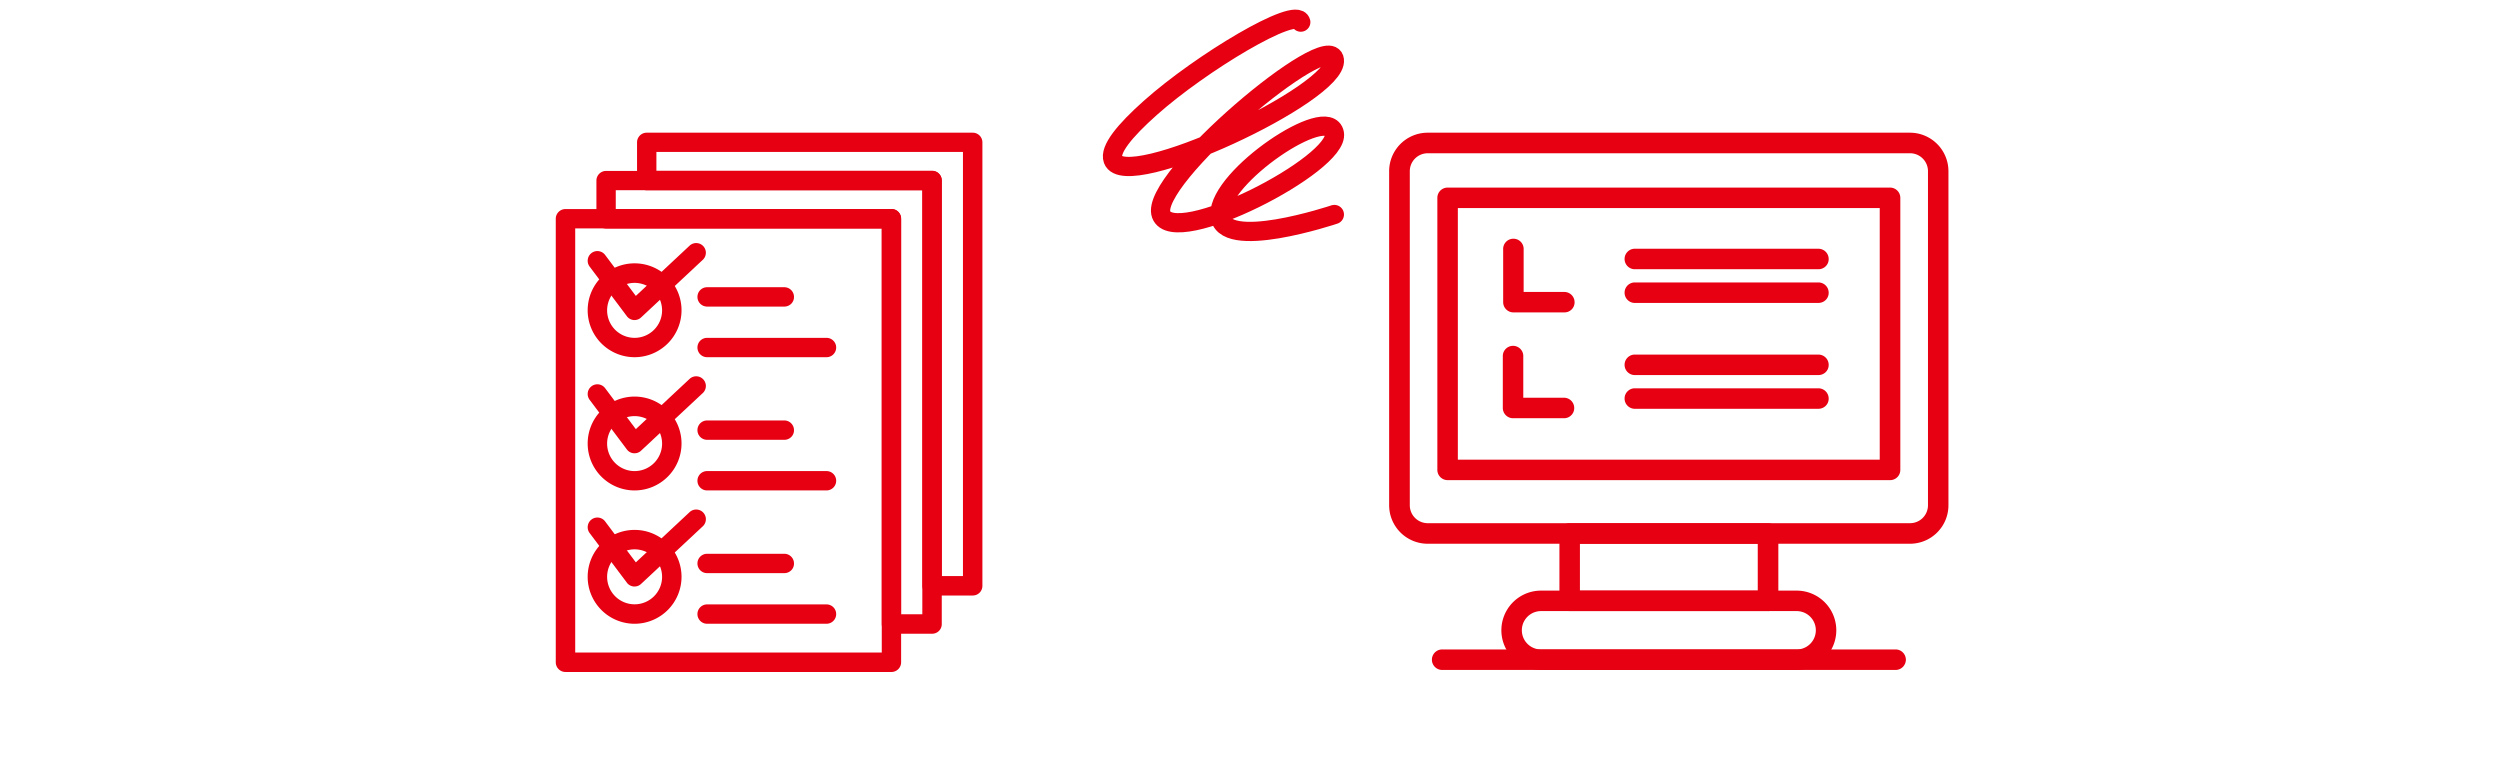 <svg xmlns="http://www.w3.org/2000/svg" xmlns:xlink="http://www.w3.org/1999/xlink" width="390" height="122" viewBox="0 0 390 122">
  <rect x="0" y="0" width="390" height="122" fill="#333333" stroke="none"/>
  <defs>
    <clipPath id="clip-アートボード_1">
      <rect width="390" height="122"/>
    </clipPath>
  </defs>
  <g id="アートボード_1" data-name="アートボード – 1" clip-path="url(#clip-アートボード_1)">
    <rect width="390" height="122" fill="#fff"/>
    <g id="グループ_43" data-name="グループ 43" transform="translate(-1026 -593)">
      <rect id="長方形_2" data-name="長方形 2" width="390" height="122" transform="translate(1026 593)" fill="none"/>
      <g id="グループ_38" data-name="グループ 38" transform="translate(1243.006 614)">
        <path id="パス_124" data-name="パス 124" d="M419.244,93.054H344.007a5.717,5.717,0,0,1-5.707-5.707V35.237a5.717,5.717,0,0,1,5.707-5.707h75.237a5.717,5.717,0,0,1,5.707,5.707v52.11A5.7,5.7,0,0,1,419.244,93.054ZM344.022,32.138a3.1,3.1,0,0,0-3.1,3.1v52.11a3.1,3.1,0,0,0,3.1,3.1h75.237a3.1,3.1,0,0,0,3.1-3.1V35.237a3.1,3.1,0,0,0-3.1-3.1Z" transform="translate(-338.3 -29.53)" fill="#e60011"/>
        <path id="パス_124_-_アウトライン" data-name="パス 124 - アウトライン" d="M419.244,93.354H344.007A6.014,6.014,0,0,1,338,87.347V35.237a6.014,6.014,0,0,1,6.007-6.007h75.237a6.014,6.014,0,0,1,6.007,6.007v52.11a6,6,0,0,1-6.007,6.007ZM344.007,29.83a5.413,5.413,0,0,0-5.407,5.407v52.11a5.413,5.413,0,0,0,5.407,5.407h75.237a5.4,5.4,0,0,0,5.407-5.407V35.237a5.413,5.413,0,0,0-5.407-5.407Zm75.252,60.917H344.022a3.4,3.4,0,0,1-3.4-3.4V35.237a3.4,3.4,0,0,1,3.4-3.4h75.237a3.4,3.4,0,0,1,3.4,3.4v52.11A3.4,3.4,0,0,1,419.259,90.747ZM344.022,32.438a2.8,2.8,0,0,0-2.8,2.8v52.11a2.8,2.8,0,0,0,2.8,2.8h75.237a2.8,2.8,0,0,0,2.8-2.8V35.237a2.8,2.8,0,0,0-2.8-2.8Z" transform="translate(-338.3 -29.53)" fill="#e60011"/>
        <path id="パス_125" data-name="パス 125" d="M413.669,80.312H344.646a1.3,1.3,0,0,1-1.3-1.3V36.576a1.3,1.3,0,0,1,1.3-1.3h69.023a1.3,1.3,0,0,1,1.3,1.3V79.03A1.294,1.294,0,0,1,413.669,80.312Zm-67.727-2.593h66.415V37.873H345.943Z" transform="translate(-335.825 -26.712)" fill="#e60011"/>
        <path id="パス_125_-_アウトライン" data-name="パス 125 - アウトライン" d="M413.669,80.612H344.646a1.6,1.6,0,0,1-1.6-1.6V36.576a1.6,1.6,0,0,1,1.6-1.6h69.023a1.6,1.6,0,0,1,1.6,1.6V79.03A1.591,1.591,0,0,1,413.669,80.612ZM344.646,35.58a1,1,0,0,0-1,1V79.015a1,1,0,0,0,1,1h69.023a.99.99,0,0,0,1-.982V36.576a1,1,0,0,0-1-1Zm68.012,42.439H345.643V37.573h67.015Zm-66.415-.6h65.815V38.173H346.243Z" transform="translate(-335.825 -26.712)" fill="#e60011"/>
        <path id="パス_126" data-name="パス 126" d="M388.376,83.518h-30.95a1.3,1.3,0,0,1-1.3-1.3V71.716a1.3,1.3,0,0,1,1.3-1.3h30.95a1.3,1.3,0,0,1,1.3,1.3V82.222A1.3,1.3,0,0,1,388.376,83.518Zm-29.654-2.593h28.342v-7.9H358.723Z" transform="translate(-329.561 -9.489)" fill="#e60011"/>
        <path id="パス_126_-_アウトライン" data-name="パス 126 - アウトライン" d="M388.376,83.818h-30.95a1.6,1.6,0,0,1-1.6-1.6V71.716a1.6,1.6,0,0,1,1.6-1.6h30.95a1.6,1.6,0,0,1,1.6,1.6V82.222a1.6,1.6,0,0,1-1.6,1.6Zm-30.95-13.1a1,1,0,0,0-1,1V82.222a1,1,0,0,0,1,1h30.95a1,1,0,0,0,1-1V71.716a1,1,0,0,0-1-1Zm29.939,10.505H358.423v-8.5h28.942Zm-28.342-.6h27.742v-7.3H359.023Z" transform="translate(-329.561 -9.489)" fill="#e60011"/>
        <path id="パス_127" data-name="パス 127" d="M395.812,89.242H355.936a5.886,5.886,0,1,1,0-11.772h39.876a5.886,5.886,0,1,1,0,11.772Zm-39.876-9.179a3.293,3.293,0,0,0,0,6.586h39.876a3.293,3.293,0,0,0,0-6.586Z" transform="translate(-332.541 -6.033)" fill="#e60011"/>
        <path id="パス_127_-_アウトライン" data-name="パス 127 - アウトライン" d="M395.812,89.542H355.936a6.186,6.186,0,1,1,0-12.372h39.876a6.186,6.186,0,1,1,0,12.372ZM355.936,77.77a5.586,5.586,0,1,0,0,11.172h39.876a5.586,5.586,0,1,0,0-11.172Zm39.876,9.179H355.936a3.593,3.593,0,0,1,0-7.186h39.876a3.593,3.593,0,0,1,0,7.186Zm-39.876-6.586a2.993,2.993,0,0,0,0,5.986h39.876a2.993,2.993,0,0,0,0-5.986Z" transform="translate(-332.541 -6.033)" fill="#e60011"/>
        <path id="パス_128" data-name="パス 128" d="M359.494,51.489h-7.957a1.3,1.3,0,0,1-1.3-1.3V42a1.3,1.3,0,0,1,2.593,0v6.9h6.646a1.3,1.3,0,0,1,1.3,1.3A1.275,1.275,0,0,1,359.494,51.489Z" transform="translate(-332.448 -24.055)" fill="#e60011"/>
        <path id="パス_128_-_アウトライン" data-name="パス 128 - アウトライン" d="M359.494,51.789h-7.957a1.6,1.6,0,0,1-1.6-1.6V42a1.6,1.6,0,1,1,3.193,0v6.6h6.346a1.6,1.6,0,0,1,1.6,1.594,1.552,1.552,0,0,1-.447,1.123A1.576,1.576,0,0,1,359.494,51.789ZM351.536,41a1,1,0,0,0-1,1v8.2a1,1,0,0,0,1,1h7.957a.98.98,0,0,0,.706-.3.957.957,0,0,0,.276-.694v-.006a1,1,0,0,0-1-1h-6.946V42A1,1,0,0,0,351.536,41Z" transform="translate(-332.448 -24.055)" fill="#e60011"/>
        <path id="パス_129" data-name="パス 129" d="M359.454,62.569H351.5a1.3,1.3,0,0,1-1.3-1.3v-8.2a1.3,1.3,0,0,1,2.593,0v6.9h6.646a1.3,1.3,0,0,1,1.3,1.3A1.275,1.275,0,0,1,359.454,62.569Z" transform="translate(-332.467 -18.625)" fill="#e60011"/>
        <path id="パス_129_-_アウトライン" data-name="パス 129 - アウトライン" d="M359.454,62.869H351.5a1.6,1.6,0,0,1-1.6-1.6v-8.2a1.6,1.6,0,0,1,3.193,0v6.6h6.346a1.6,1.6,0,0,1,1.6,1.594,1.552,1.552,0,0,1-.447,1.123A1.576,1.576,0,0,1,359.454,62.869ZM351.5,52.08a1,1,0,0,0-1,1v8.2a1,1,0,0,0,1,1h7.957a.98.98,0,0,0,.706-.3.957.957,0,0,0,.276-.694v-.006a1,1,0,0,0-1-1h-6.946v-7.2A1,1,0,0,0,351.5,52.08Z" transform="translate(-332.467 -18.625)" fill="#e60011"/>
        <path id="パス_130" data-name="パス 130" d="M392.921,44.273H364.176a1.3,1.3,0,1,1,0-2.593h28.745a1.3,1.3,0,0,1,1.3,1.3A1.279,1.279,0,0,1,392.921,44.273Z" transform="translate(-326.253 -23.575)" fill="#e60011"/>
        <path id="パス_130_-_アウトライン" data-name="パス 130 - アウトライン" d="M392.921,44.573H364.176a1.6,1.6,0,0,1,0-3.193h28.745a1.6,1.6,0,0,1,1.6,1.594,1.547,1.547,0,0,1-.445,1.12A1.6,1.6,0,0,1,392.921,44.573ZM364.176,41.98a1,1,0,1,0,0,1.993h28.745a1,1,0,0,0,.723-.3.952.952,0,0,0,.274-.691v-.006a1,1,0,0,0-1-1Z" transform="translate(-326.253 -23.575)" fill="#e60011"/>
        <path id="パス_131" data-name="パス 131" d="M392.921,47.8H364.176a1.3,1.3,0,1,1,0-2.593h28.745a1.3,1.3,0,0,1,1.3,1.3A1.279,1.279,0,0,1,392.921,47.8Z" transform="translate(-326.253 -21.845)" fill="#e60011"/>
        <path id="パス_131_-_アウトライン" data-name="パス 131 - アウトライン" d="M392.921,48.1H364.176a1.6,1.6,0,0,1,0-3.193h28.745a1.6,1.6,0,0,1,1.6,1.594,1.547,1.547,0,0,1-.445,1.12A1.6,1.6,0,0,1,392.921,48.1ZM364.176,45.51a1,1,0,1,0,0,1.993h28.745a1,1,0,0,0,.723-.3.952.952,0,0,0,.274-.691v-.006a1,1,0,0,0-1-1Z" transform="translate(-326.253 -21.845)" fill="#e60011"/>
        <path id="パス_132" data-name="パス 132" d="M392.921,55.353H364.176a1.3,1.3,0,1,1,0-2.593h28.745a1.3,1.3,0,0,1,1.3,1.3A1.279,1.279,0,0,1,392.921,55.353Z" transform="translate(-326.253 -18.144)" fill="#e60011"/>
        <path id="パス_132_-_アウトライン" data-name="パス 132 - アウトライン" d="M392.921,55.653H364.176a1.6,1.6,0,0,1,0-3.193h28.745a1.6,1.6,0,0,1,1.6,1.594,1.547,1.547,0,0,1-.445,1.12A1.6,1.6,0,0,1,392.921,55.653ZM364.176,53.06a1,1,0,1,0,0,1.993h28.745a1,1,0,0,0,.723-.3.952.952,0,0,0,.274-.691v-.006a1,1,0,0,0-1-1Z" transform="translate(-326.253 -18.144)" fill="#e60011"/>
        <path id="パス_133" data-name="パス 133" d="M392.921,58.883H364.176a1.3,1.3,0,1,1,0-2.593h28.745a1.3,1.3,0,0,1,1.3,1.3A1.279,1.279,0,0,1,392.921,58.883Z" transform="translate(-326.253 -16.414)" fill="#e60011"/>
        <path id="パス_133_-_アウトライン" data-name="パス 133 - アウトライン" d="M392.921,59.183H364.176a1.6,1.6,0,0,1,0-3.193h28.745a1.6,1.6,0,0,1,1.6,1.594,1.547,1.547,0,0,1-.445,1.12A1.6,1.6,0,0,1,392.921,59.183ZM364.176,56.59a1,1,0,1,0,0,1.993h28.745a1,1,0,0,0,.723-.3.952.952,0,0,0,.274-.691v-.006a1,1,0,0,0-1-1Z" transform="translate(-326.253 -16.414)" fill="#e60011"/>
        <path id="パス_134" data-name="パス 134" d="M414.952,86.223H344.006a1.3,1.3,0,1,1,0-2.593h70.945a1.3,1.3,0,1,1,0,2.593Z" transform="translate(-336.139 -3.014)" fill="#e60011"/>
        <path id="パス_134_-_アウトライン" data-name="パス 134 - アウトライン" d="M414.952,86.523H344.006a1.6,1.6,0,0,1,0-3.193h70.945a1.6,1.6,0,0,1,0,3.193ZM344.006,83.93a1,1,0,1,0,0,1.993h70.945a1,1,0,1,0,0-1.993Z" transform="translate(-336.139 -3.014)" fill="#e60011"/>
      </g>
      <path id="パス_247_-_アウトライン" data-name="パス 247 - アウトライン" d="M404.845,174.659h-6.34a1.511,1.511,0,0,1-1.509-1.51V111.443H353.99a1.511,1.511,0,0,1-1.51-1.51V103.97a1.511,1.511,0,0,1,1.51-1.51h50.856a1.511,1.511,0,0,1,1.509,1.51v69.194A1.5,1.5,0,0,1,404.845,174.659Zm-4.83-3.033h3.307V105.465H355.5V108.4h43.007a1.511,1.511,0,0,1,1.51,1.51Z" transform="translate(772.899 511.24)" fill="#e60011"/>
      <path id="パス_248" data-name="パス 248" d="M346.093,180.51v0Z" transform="translate(769.34 514.585)" fill="#e60011"/>
      <path id="パス_248_-_アウトライン" data-name="パス 248 - アウトライン" d="M395.725,183.243H344.869a1.511,1.511,0,0,1-1.509-1.51V112.54a1.511,1.511,0,0,1,1.509-1.51h50.856a1.511,1.511,0,0,1,1.509,1.51v69.18a1.52,1.52,0,0,1-.441,1.078A1.494,1.494,0,0,1,395.725,183.243Zm-49.332-3.033h47.823V114.049H346.393Z" transform="translate(769.34 514.585)" fill="#e60011"/>
      <path id="パス_249" data-name="パス 249" d="M400.285,178.649h-6.34a1.21,1.21,0,0,1-1.21-1.21V115.433H349.43a1.21,1.21,0,0,1-1.21-1.21V108.26a1.21,1.21,0,0,1,1.21-1.21h50.856a1.21,1.21,0,0,1,1.209,1.21v69.193A1.208,1.208,0,0,1,400.285,178.649Zm-5.13-2.433h3.907V109.455H350.639v3.531h43.307a1.21,1.21,0,0,1,1.21,1.21Z" transform="translate(771.12 512.914)" fill="#e60011"/>
      <path id="パス_249_-_アウトライン" data-name="パス 249 - アウトライン" d="M400.285,178.949h-6.34a1.511,1.511,0,0,1-1.51-1.51V115.733H349.43a1.511,1.511,0,0,1-1.509-1.51V108.26a1.511,1.511,0,0,1,1.509-1.51h50.856a1.511,1.511,0,0,1,1.509,1.51v69.193A1.5,1.5,0,0,1,400.285,178.949Zm-4.83-3.033h3.307V109.755H350.939v2.931h43.007a1.511,1.511,0,0,1,1.51,1.51Z" transform="translate(771.12 512.914)" fill="#e60011"/>
      <path id="パス_250" data-name="パス 250" d="M354.261,131.462a7.021,7.021,0,1,1,7.021-7.021A7.028,7.028,0,0,1,354.261,131.462Zm0-11.595a4.588,4.588,0,1,0,4.588,4.588A4.592,4.592,0,0,0,354.261,119.867Z" transform="translate(770.737 516.961)" fill="#e60011"/>
      <path id="パス_250_-_アウトライン" data-name="パス 250 - アウトライン" d="M354.261,131.762a7.321,7.321,0,1,1,7.321-7.321A7.329,7.329,0,0,1,354.261,131.762Zm0-14.042a6.721,6.721,0,1,0,6.721,6.72A6.728,6.728,0,0,0,354.261,117.72Zm0,11.623a4.888,4.888,0,1,1,4.888-4.888A4.893,4.893,0,0,1,354.261,129.343Zm0-9.176a4.288,4.288,0,1,0,4.288,4.288A4.293,4.293,0,0,0,354.261,120.167Z" transform="translate(770.737 516.961)" fill="#e60011"/>
      <path id="パス_251_-_アウトライン" data-name="パス 251 - アウトライン" d="M354.259,126.864h-.135a1.485,1.485,0,0,1-1.078-.606l-5.8-7.73a1.511,1.511,0,0,1,2.411-1.822l4.792,6.394,8.431-7.877a1.51,1.51,0,0,1,2.065,2.2l-9.66,9.02A1.448,1.448,0,0,1,354.259,126.864Z" transform="translate(770.739 516.062)" fill="#e60011"/>
      <path id="パス_252" data-name="パス 252" d="M354.261,146.412a7.021,7.021,0,1,1,7.021-7.021A7.028,7.028,0,0,1,354.261,146.412Zm0-11.595a4.588,4.588,0,1,0,4.588,4.588A4.592,4.592,0,0,0,354.261,134.817Z" transform="translate(770.737 522.796)" fill="#e60011"/>
      <path id="パス_252_-_アウトライン" data-name="パス 252 - アウトライン" d="M354.261,146.712a7.321,7.321,0,1,1,7.321-7.321A7.329,7.329,0,0,1,354.261,146.712Zm0-14.042a6.721,6.721,0,1,0,6.721,6.72A6.728,6.728,0,0,0,354.261,132.67Zm0,11.623a4.888,4.888,0,1,1,4.888-4.888A4.893,4.893,0,0,1,354.261,144.293Zm0-9.176a4.288,4.288,0,1,0,4.288,4.288A4.293,4.293,0,0,0,354.261,135.117Z" transform="translate(770.737 522.796)" fill="#e60011"/>
      <path id="パス_253" data-name="パス 253" d="M354.259,141.514h-.111a1.2,1.2,0,0,1-.862-.487l-5.8-7.73a1.211,1.211,0,1,1,1.932-1.46l4.991,6.659,8.675-8.105a1.21,1.21,0,1,1,1.654,1.766l-9.662,9.023A1.145,1.145,0,0,1,354.259,141.514Z" transform="translate(770.739 521.896)" fill="#e60011"/>
      <path id="パス_253_-_アウトライン" data-name="パス 253 - アウトライン" d="M354.259,141.814h-.135a1.485,1.485,0,0,1-1.078-.606l-5.8-7.73a1.511,1.511,0,0,1,2.411-1.822l4.792,6.394,8.431-7.877a1.51,1.51,0,0,1,2.065,2.2l-9.66,9.02A1.448,1.448,0,0,1,354.259,141.814Zm-.1-.6h.1a.84.84,0,0,0,.608-.246l.007-.007,9.662-9.023a.911.911,0,0,0,.287-.635.91.91,0,0,0-1.531-.693l-8.921,8.334-5.192-6.927a.911.911,0,1,0-1.452,1.1l5.8,7.729A.894.894,0,0,0,354.161,141.214Z" transform="translate(770.739 521.896)" fill="#e60011"/>
      <path id="パス_254_-_アウトライン" data-name="パス 254 - アウトライン" d="M354.261,161.672a7.321,7.321,0,1,1,7.321-7.321A7.329,7.329,0,0,1,354.261,161.672Zm0-11.609a4.288,4.288,0,1,0,4.288,4.288A4.293,4.293,0,0,0,354.261,150.063Z" transform="translate(770.737 528.634)" fill="#e60011"/>
      <path id="パス_255_-_アウトライン" data-name="パス 255 - アウトライン" d="M354.259,156.764h-.135a1.485,1.485,0,0,1-1.078-.606l-5.8-7.73a1.511,1.511,0,0,1,2.411-1.822L354.451,153l8.431-7.877a1.51,1.51,0,0,1,2.065,2.2l-9.66,9.02A1.448,1.448,0,0,1,354.259,156.764Z" transform="translate(770.739 527.73)" fill="#e60011"/>
      <path id="パス_256" data-name="パス 256" d="M379.439,128.2h-18.7a1.21,1.21,0,0,1,0-2.419h18.7a1.21,1.21,0,0,1,0,2.419Z" transform="translate(775.533 520.224)" fill="#e60011"/>
      <path id="パス_256_-_アウトライン" data-name="パス 256 - アウトライン" d="M379.439,128.5h-18.7a1.51,1.51,0,0,1,0-3.019h18.7a1.51,1.51,0,0,1,0,3.019Zm-18.7-2.419a.91.91,0,0,0,0,1.819h18.7a.91.91,0,0,0,0-1.819Z" transform="translate(775.533 520.224)" fill="#e60011"/>
      <path id="パス_257" data-name="パス 257" d="M372.821,122.519H360.74a1.21,1.21,0,0,1,0-2.419h12.081a1.21,1.21,0,0,1,1.21,1.21A1.193,1.193,0,0,1,372.821,122.519Z" transform="translate(775.533 518.007)" fill="#e60011"/>
      <path id="パス_257_-_アウトライン" data-name="パス 257 - アウトライン" d="M372.821,122.819H360.74a1.51,1.51,0,0,1,0-3.019h12.081a1.511,1.511,0,0,1,1.509,1.507,1.463,1.463,0,0,1-.421,1.059A1.51,1.51,0,0,1,372.821,122.819ZM360.74,120.4a.91.91,0,0,0,0,1.819h12.081a.915.915,0,0,0,.66-.273.868.868,0,0,0,.25-.63v-.006a.911.911,0,0,0-.91-.91Z" transform="translate(775.533 518.007)" fill="#e60011"/>
      <path id="パス_258" data-name="パス 258" d="M379.439,143.149h-18.7a1.21,1.21,0,0,1,0-2.419h18.7a1.21,1.21,0,0,1,0,2.419Z" transform="translate(775.533 526.058)" fill="#e60011"/>
      <path id="パス_258_-_アウトライン" data-name="パス 258 - アウトライン" d="M379.439,143.449h-18.7a1.51,1.51,0,0,1,0-3.019h18.7a1.51,1.51,0,0,1,0,3.019Zm-18.7-2.419a.91.91,0,0,0,0,1.819h18.7a.91.91,0,0,0,0-1.819Z" transform="translate(775.533 526.058)" fill="#e60011"/>
      <path id="パス_259" data-name="パス 259" d="M372.821,137.469H360.74a1.21,1.21,0,0,1,0-2.419h12.081a1.21,1.21,0,0,1,1.21,1.21A1.193,1.193,0,0,1,372.821,137.469Z" transform="translate(775.533 523.842)" fill="#e60011"/>
      <path id="パス_259_-_アウトライン" data-name="パス 259 - アウトライン" d="M372.821,137.769H360.74a1.51,1.51,0,0,1,0-3.019h12.081a1.511,1.511,0,0,1,1.509,1.507,1.463,1.463,0,0,1-.421,1.059A1.51,1.51,0,0,1,372.821,137.769ZM360.74,135.35a.91.91,0,0,0,0,1.819h12.081a.915.915,0,0,0,.66-.273.868.868,0,0,0,.25-.63v-.006a.911.911,0,0,0-.91-.91Z" transform="translate(775.533 523.842)" fill="#e60011"/>
      <path id="パス_260" data-name="パス 260" d="M379.439,158.109h-18.7a1.21,1.21,0,0,1,0-2.419h18.7a1.21,1.21,0,0,1,0,2.419Z" transform="translate(775.533 531.897)" fill="#e60011"/>
      <path id="パス_260_-_アウトライン" data-name="パス 260 - アウトライン" d="M379.439,158.409h-18.7a1.51,1.51,0,0,1,0-3.019h18.7a1.51,1.51,0,0,1,0,3.019Zm-18.7-2.419a.91.91,0,1,0,0,1.819h18.7a.91.91,0,0,0,0-1.819Z" transform="translate(775.533 531.897)" fill="#e60011"/>
      <path id="パス_261" data-name="パス 261" d="M372.821,152.429H360.74a1.21,1.21,0,0,1,0-2.419h12.081a1.21,1.21,0,0,1,1.21,1.21A1.193,1.193,0,0,1,372.821,152.429Z" transform="translate(775.533 529.68)" fill="#e60011"/>
      <path id="パス_261_-_アウトライン" data-name="パス 261 - アウトライン" d="M372.821,152.729H360.74a1.51,1.51,0,0,1,0-3.019h12.081a1.511,1.511,0,0,1,1.509,1.507,1.463,1.463,0,0,1-.421,1.059A1.51,1.51,0,0,1,372.821,152.729ZM360.74,150.31a.91.91,0,1,0,0,1.819h12.081a.915.915,0,0,0,.66-.273.868.868,0,0,0,.25-.63v-.006a.911.911,0,0,0-.91-.91Z" transform="translate(775.533 529.68)" fill="#e60011"/>
      <path id="パス_566" data-name="パス 566" d="M212.3,33.188s-17.719,5.952-17.854,0S211.4,15.778,212.3,20.534s-25.044,18.12-27.018,12.654S211.681,3.859,212.3,9.08s-32.644,20.786-34.532,15.561c-.57-1.578,1.788-4.5,5.838-8.1C191.461,9.536,206.387.6,207.061,3.179" transform="translate(1021.861 593.274)" fill="none" stroke="#e60011" stroke-linecap="round" stroke-linejoin="round" stroke-width="3"/>
    </g>
  </g>
</svg>
